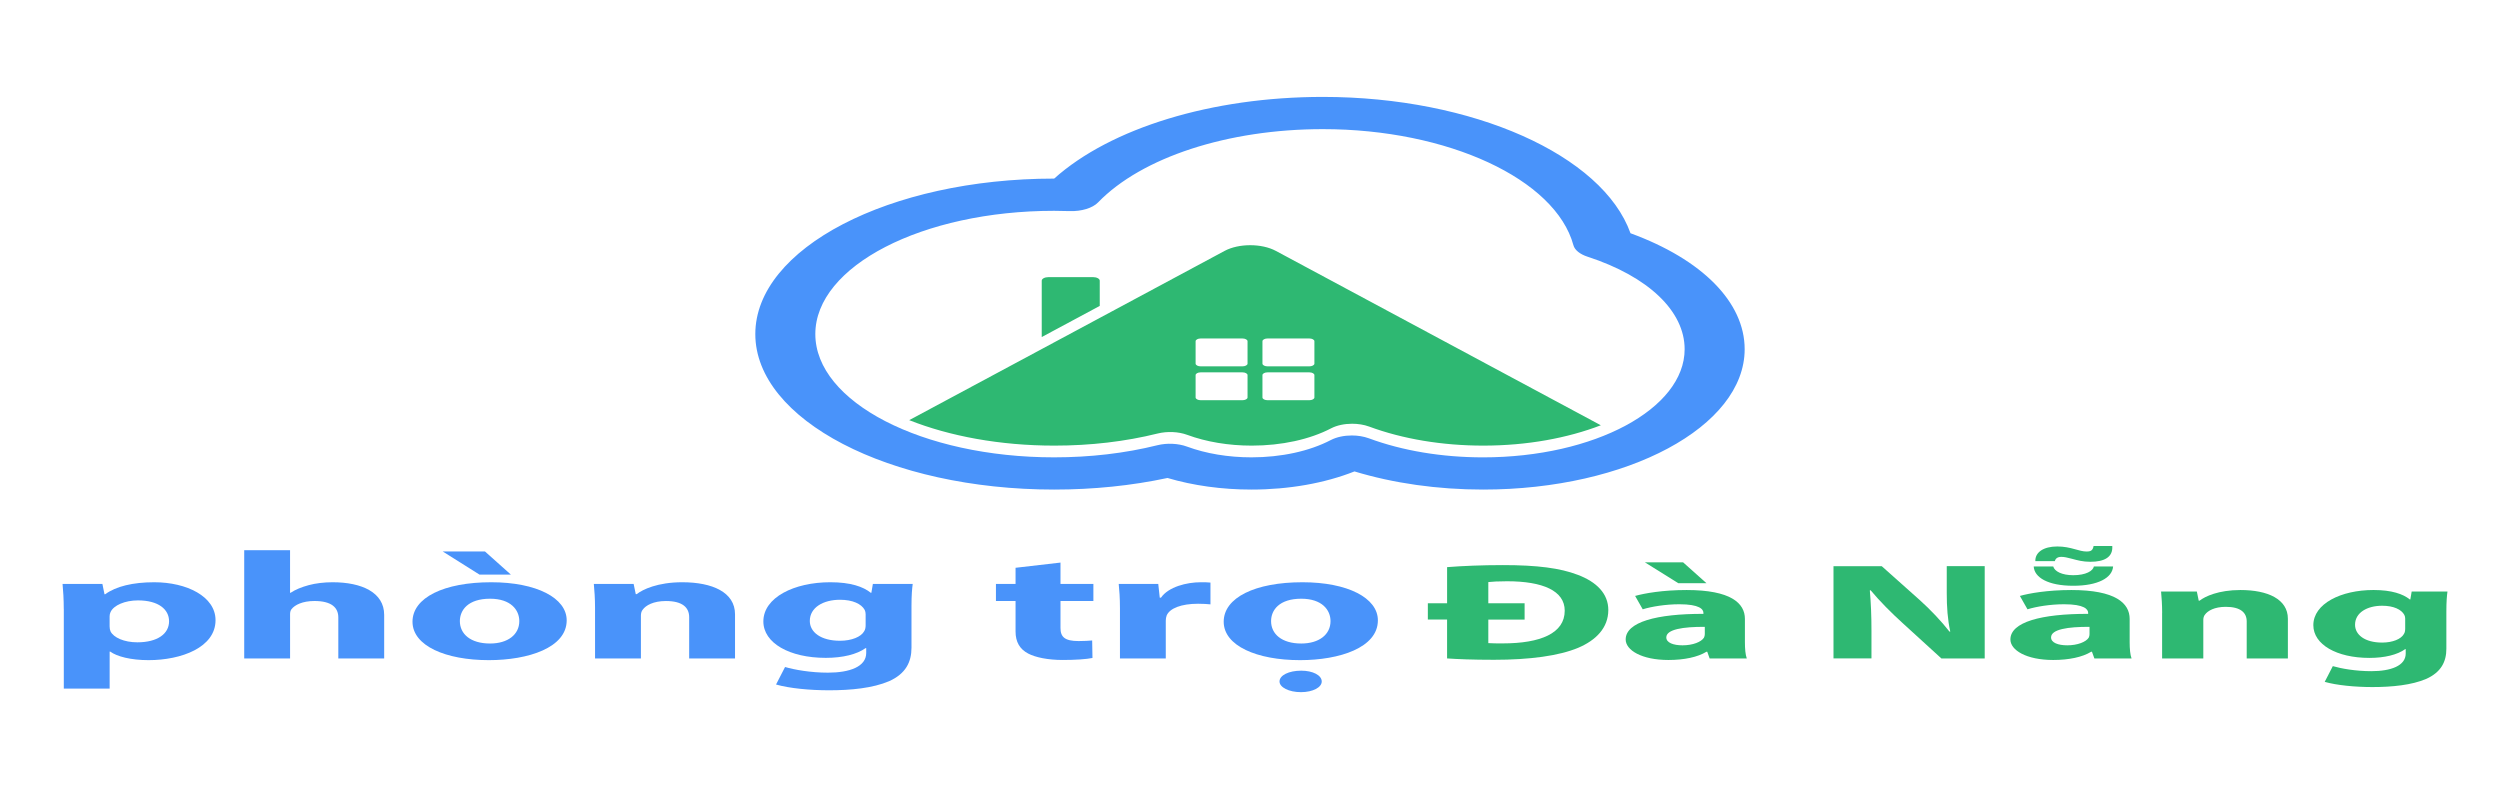 <?xml version="1.0" encoding="utf-8"?>
<!-- Generator: Adobe Illustrator 16.0.0, SVG Export Plug-In . SVG Version: 6.00 Build 0)  -->
<!DOCTYPE svg PUBLIC "-//W3C//DTD SVG 1.1//EN" "http://www.w3.org/Graphics/SVG/1.1/DTD/svg11.dtd">
<svg version="1.1" id="Ebene_1" xmlns="http://www.w3.org/2000/svg" xmlns:xlink="http://www.w3.org/1999/xlink" x="0px" y="0px"
	 width="785px" height="249px" viewBox="0 0 785 249" enable-background="new 0 0 785 249" xml:space="preserve">
<rect y="369.18" display="none" fill="#F5FAFB" width="1200" height="386.001"/>
<g>
	<g>
		<path fill="#4993FA" d="M547.824,109.648c0,24.309-36.851,44.077-82.14,44.077c-14.27,0-28.089-1.967-40.376-5.697
			c-9.329,3.695-20.568,5.697-32.339,5.697c-9.302,0-18.325-1.254-26.373-3.639c-11.287,2.412-23.245,3.639-35.608,3.639
			c-51.73,0-93.819-21.904-93.819-48.827c0-26.921,42.088-48.82,93.819-48.82c0.004,0,0.013,0,0.021,0
			c17.749-15.897,49.547-25.649,84.367-25.649c47.046,0,87.824,18.246,96.603,42.809C534.508,81.474,547.824,94.916,547.824,109.648
			z M424.48,136.736c1.859,0,3.724,0.301,5.344,0.893c10.577,3.916,22.979,5.982,35.86,5.982c34.899,0,63.292-15.236,63.292-33.963
			c0-11.962-11.404-22.825-30.483-29.043c-2.403-0.785-4.032-2.1-4.435-3.593c-5.646-20.791-39.469-36.465-78.685-36.465
			c-29.778,0-56.83,8.816-70.586,23.016c-1.72,1.776-5.209,2.849-8.944,2.72c-1.865-0.065-3.41-0.088-4.861-0.088
			c-41.34,0-74.97,17.363-74.97,38.702c0,21.339,33.63,38.708,74.97,38.708c11.357,0,22.267-1.275,32.426-3.801
			c3.018-0.75,6.552-0.588,9.302,0.424c5.979,2.205,12.981,3.377,20.253,3.377c9.363,0,18.221-1.934,24.938-5.443
			C419.721,137.221,422.094,136.736,424.48,136.736z"/>
		<g>
			<path fill="#2EB872" d="M343.221,87.018h-14.009c-1.163,0-2.108,0.506-2.108,1.125v17.667h0.04l18.177-9.755v-7.912
				C345.324,87.526,344.383,87.018,343.221,87.018z"/>
			<path fill="#2EB872" d="M400.607,78.777c-4.436-2.38-11.63-2.38-16.072,0l-35.669,19.145l-3.54,1.896l-18.172,9.756
				l-41.662,22.352c12.636,5.014,28.435,7.998,45.576,7.998c11.352,0,22.256-1.277,32.42-3.801c3.022-0.748,6.563-0.592,9.302,0.422
				c5.974,2.205,12.978,3.379,20.253,3.379c9.369,0,18.217-1.932,24.938-5.438c1.816-0.947,4.189-1.432,6.579-1.432
				c1.86,0,3.724,0.291,5.34,0.887c10.582,3.916,22.978,5.982,35.855,5.982c13.761,0,26.503-2.375,36.901-6.389L400.607,78.777z
				 M391.729,124.8c0,0.477-0.723,0.866-1.612,0.866h-13.085c-0.889,0-1.612-0.389-1.612-0.866v-7.02
				c0-0.476,0.723-0.863,1.612-0.863h13.085c0.89,0,1.612,0.388,1.612,0.863V124.8z M391.729,114.174
				c0,0.472-0.723,0.861-1.612,0.861h-13.085c-0.889,0-1.612-0.39-1.612-0.861v-7.027c0-0.478,0.723-0.867,1.612-0.867h13.085
				c0.89,0,1.612,0.39,1.612,0.867V114.174z M412.723,124.8c0,0.477-0.723,0.866-1.611,0.866H398.02
				c-0.889,0-1.609-0.389-1.609-0.866v-7.02c0-0.476,0.721-0.863,1.609-0.863h13.092c0.889,0,1.611,0.388,1.611,0.863V124.8z
				 M412.723,114.174c0,0.472-0.723,0.861-1.611,0.861H398.02c-0.889,0-1.609-0.39-1.609-0.861v-7.027
				c0-0.478,0.721-0.867,1.609-0.867h13.092c0.889,0,1.611,0.39,1.611,0.867V114.174z"/>
		</g>
	</g>
	<g display="none">
		<g display="inline">
			<path fill="#4993FA" d="M213.109,180.428c6.401,0,10.692,1.258,13.039,2.141c1.638,0.588,1.716,1.467,0.622,2.387l-1.015,0.836
				c-1.167,0.963-2.499,0.963-4.372,0.459c-1.637-0.588-4.294-1.295-7.727-1.295c-7.337,0-12.097,2.975-12.097,6.611
				c0,3.604,4.76,6.705,12.407,6.705c3.906,0,7.028-0.916,8.9-1.633c1.955-0.588,3.439-0.459,4.45,0.545l0.78,0.797
				c0.941,0.912,0.702,1.756-0.853,2.342c-2.421,0.963-7.264,2.471-14.13,2.471c-13.195,0-21.63-4.98-21.63-11.186
				C191.48,185.543,199.914,180.428,213.109,180.428z"/>
			<path fill="#4993FA" d="M234.496,174.314c0-1.133,1.097-1.762,3.2-1.762h3.44c2.112,0,3.201,0.627,3.201,1.762v20.898
				c0,2.098,1.641,2.471,3.122,2.559c1.401,0.084,2.422,0.541,2.422,1.508v1.424c0,1.092-0.938,1.805-3.28,1.805
				c-5.304,0-12.102-0.754-12.102-6.871v-21.322H234.496z"/>
			<path fill="#4993FA" d="M274.699,180.428c12.097,0,21.934,4.648,21.934,11.182c0,6.578-9.835,11.186-21.934,11.186
				c-12.103,0-21.856-4.607-21.856-11.186C252.843,185.076,262.597,180.428,274.699,180.428z M274.699,198.271
				c6.475,0,11.867-2.676,11.867-6.662c0-3.938-5.392-6.654-11.867-6.654c-6.481,0-11.789,2.719-11.789,6.654
				C262.915,195.596,268.218,198.271,274.699,198.271z"/>
			<path fill="#4993FA" d="M302.565,182.689c0-1.129,1.176-1.756,3.277-1.756h3.359c2.185,0,3.278,0.627,3.278,1.756v10.893
				c0,2.6,1.241,4.357,6.167,4.357c7.176,0,11.161-3.393,11.161-7.205v-8.045c0-1.125,1.093-1.756,3.275-1.756h3.363
				c2.107,0,3.274,0.627,3.274,1.756v17.848c0,1.174-1.171,1.764-3.274,1.764h-3.048c-2.108,0-3.201-0.59-3.201-1.764v-1.258
				c0-0.498,0.158-0.965,0.158-0.965h-0.158c-1.871,2.178-7.024,4.486-13.818,4.486c-8.508,0-13.821-2.299-13.821-8.129v-11.982
				H302.565L302.565,182.689z"/>
			<path fill="#4993FA" d="M364.393,180.428c8.743,0,11.636,3.057,11.636,3.057h0.153c0,0-0.153-0.545-0.153-1.211v-7.959
				c0-1.133,1.088-1.762,3.197-1.762h3.435c2.117,0,3.205,0.627,3.205,1.762v26.219c0,1.17-1.088,1.762-3.205,1.762h-2.883
				c-2.112,0-3.202-0.545-3.202-1.596v-0.842c0-0.416,0.154-0.75,0.154-0.75h-0.154c0,0-3.361,3.688-12.493,3.688
				c-10.773,0-17.724-4.564-17.724-11.186C346.36,184.83,353.85,180.428,364.393,180.428z M366.266,198.314
				c5.153,0,9.989-2.008,9.989-6.74c0-3.313-3.2-6.578-9.915-6.578c-5.392,0-9.99,2.391-9.99,6.617
				C356.354,195.678,360.414,198.314,366.266,198.314z"/>
		</g>
		<g display="inline">
			<path fill="#2EB872" d="M394.994,174.314c0-1.133,1.172-1.762,3.275-1.762h3.358c2.185,0,3.276,0.627,3.276,1.762v8.625
				c0,1.053-0.234,1.803-0.234,1.803h0.158c1.95-2.057,6.949-4.318,13.817-4.318c8.824,0,13.896,2.469,13.896,8.129v11.98
				c0,1.174-1.175,1.762-3.277,1.762h-3.359c-2.18,0-3.277-0.588-3.277-1.762v-10.889c0-2.596-1.242-4.357-6.24-4.357
				c-6.95,0-11.476,3.016-11.476,7.08v8.17c0,1.174-1.093,1.764-3.279,1.764h-3.356c-2.108,0-3.276-0.59-3.276-1.764v-26.223
				H394.994L394.994,174.314z"/>
			<path fill="#2EB872" d="M460.337,180.428c12.098,0,21.931,4.648,21.931,11.182c0,6.578-9.833,11.186-21.931,11.186
				c-12.107,0-21.86-4.607-21.86-11.186C438.477,185.076,448.227,180.428,460.337,180.428z M460.337,198.271
				c6.472,0,11.862-2.676,11.862-6.662c0-3.938-5.391-6.654-11.862-6.654c-6.488,0-11.794,2.719-11.794,6.654
				C448.545,195.596,453.849,198.271,460.337,198.271z"/>
			<path fill="#2EB872" d="M488.748,182.689c0-1.129,1.089-1.756,3.196-1.756h3.053c2.107,0,3.194,0.627,3.194,1.756v1.303
				c0,0.459-0.147,0.965-0.147,0.965h0.147c1.96-2.096,6.795-4.527,13.04-4.527c6.021,0,9.998,1.506,11.635,4.402h0.156
				c2.109-2.221,7.335-4.402,13.589-4.402c8.271,0,13.03,2.512,13.03,8.129v11.98c0,1.174-1.168,1.764-3.276,1.764h-3.354
				c-2.193,0-3.278-0.59-3.278-1.764v-10.977c0-2.428-0.861-4.273-5.473-4.273c-6.707,0-10.144,3.686-10.144,7.416v7.828
				c0,1.176-1.088,1.762-3.199,1.762h-3.437c-2.112,0-3.274-0.586-3.274-1.762v-10.977c0-2.303-0.628-4.273-5.301-4.273
				c-7.028,0-10.316,3.855-10.316,7.416v7.83c0,1.174-1.087,1.762-3.193,1.762h-3.442c-2.108,0-3.195-0.588-3.195-1.762v-17.84
				H488.748L488.748,182.689z"/>
			<path fill="#2EB872" d="M575.868,180.428c11.313,0,17.646,4.32,17.646,10.178c0,0.926-1.49,1.799-3.437,1.799h-24.282
				c0.627,3.855,5.94,5.863,11.95,5.863c3.667,0,6.714-0.752,8.592-1.383c1.951-0.498,3.354-0.381,4.368,0.592l0.933,0.832
				c0.939,0.967,0.626,1.805-1.089,2.35c-2.577,0.877-7.263,2.135-13.507,2.135c-13.195,0-21.392-5.107-21.392-11.184
				C555.646,185.037,563.92,180.428,575.868,180.428z M583.672,189.182c-0.156-2.975-3.509-4.738-8.039-4.738
				c-5.076,0-8.665,1.893-9.605,4.738H583.672z"/>
		</g>
	</g>
</g>
<g id="DN">
	<path fill="#4993FA" d="M20.021,191.201c0-3.064-0.182-5.697-0.376-7.846h12.508l0.66,3.254h0.195
		c3.412-2.502,8.708-3.783,15.436-3.783c10.141,0,19.232,4.449,19.232,11.912c0,8.533-10.706,12.547-21.028,12.547
		c-5.591,0-9.945-1.148-12.031-2.684h-0.188v11.629H20.035v-25.029H20.021L20.021,191.201z M34.42,196.711
		c0,0.566,0.101,1.105,0.283,1.533c0.955,1.953,4.266,3.443,8.438,3.443c6.251,0,9.946-2.639,9.946-6.605
		c0-3.736-3.317-6.559-9.763-6.559c-4.071,0-7.665,1.525-8.62,3.688c-0.182,0.379-0.283,0.854-0.283,1.287L34.42,196.711
		L34.42,196.711z"/>
	<path fill="#4993FA" d="M76.677,172.768h14.4v13.363h0.182c1.514-1.008,3.405-1.777,5.68-2.396c2.086-0.576,4.831-0.91,7.482-0.91
		c9.198,0,16.209,3.211,16.209,10.24v13.684h-14.4v-12.873c0-3.063-2.086-5.162-7.489-5.162c-3.788,0-6.15,1.236-7.193,2.537
		c-0.383,0.479-0.465,1.102-0.465,1.621v13.877h-14.4v-33.98H76.677z"/>
	<path fill="#4993FA" d="M177.94,194.789c0,8.57-12.031,12.496-24.445,12.496c-13.545,0-23.969-4.498-23.969-12.063
		c0-7.561,9.851-12.396,24.722-12.396C168.46,182.826,177.94,187.752,177.94,194.789z M152.27,173.152l8.144,7.273h-9.853
		L139,173.152H152.27z M144.397,195.033c0,4.018,3.322,7.031,9.48,7.031c5.585,0,9.184-2.814,9.184-7.031
		c0-3.492-2.649-7.035-9.184-7.035C146.961,187.998,144.397,191.584,144.397,195.033z"/>
	<path fill="#4993FA" d="M186.842,190.818c0-2.908-0.188-5.402-0.382-7.463h12.501l0.667,3.209h0.289
		c1.892-1.488,6.622-3.738,14.299-3.738c9.477,0,16.58,3.154,16.58,10.053v13.881h-14.398v-12.963c0-3.021-2.087-5.076-7.295-5.076
		c-3.977,0-6.346,1.389-7.294,2.727c-0.383,0.428-0.564,1.15-0.564,1.824v13.486h-14.4L186.842,190.818L186.842,190.818z"/>
	<path fill="#4993FA" d="M286.591,183.355c-0.195,1.48-0.384,3.439-0.384,6.928v13.076c0,4.504-1.796,8.186-7.011,10.527
		c-5.12,2.197-12.031,2.863-18.854,2.863c-6.063,0-12.502-0.613-16.667-1.813l2.833-5.498c2.936,0.861,8.047,1.777,13.451,1.777
		c6.823,0,12.031-1.871,12.031-6.188v-1.525h-0.189c-2.752,1.965-7.191,3.064-12.502,3.064c-11.459,0-19.605-4.688-19.605-11.441
		c0-7.516,9.661-12.303,21.026-12.303c6.347,0,10.328,1.391,12.703,3.309h0.184l0.472-2.777H286.591L286.591,183.355z
		 M271.809,192.873c0-0.479-0.101-0.961-0.282-1.34c-1.036-1.914-3.788-3.209-7.767-3.209c-5.214,0-9.479,2.395-9.479,6.654
		c0,3.492,3.412,6.219,9.479,6.219c3.694,0,6.622-1.244,7.577-2.965c0.376-0.529,0.472-1.295,0.472-1.918V192.873z"/>
	<path fill="#4993FA" d="M332.994,176.65v6.705h10.328v5.355h-10.328v8.473c0,2.816,1.333,4.111,5.686,4.111
		c1.806,0,3.225-0.094,4.261-0.188l0.095,5.498c-1.893,0.389-5.296,0.627-9.374,0.627c-4.645,0-8.521-0.811-10.8-2.01
		c-2.651-1.383-3.979-3.633-3.979-6.941v-9.568h-6.158v-5.357h6.158v-5.07L332.994,176.65z"/>
	<path fill="#4993FA" d="M351.666,191.057c0-3.449-0.194-5.699-0.389-7.701h12.415l0.471,4.309h0.383
		c2.369-3.396,8.053-4.838,12.496-4.838c1.325,0,1.998,0,3.041,0.104v6.836c-1.043-0.098-2.281-0.189-3.889-0.189
		c-5.305,0-8.909,1.436-9.858,3.684c-0.182,0.477-0.282,1.049-0.282,1.633v11.859h-14.387L351.666,191.057L351.666,191.057z"/>
	<path fill="#4993FA" d="M432.655,194.789c0,8.57-12.031,12.496-24.439,12.496c-13.546,0-23.975-4.498-23.975-12.063
		c0-7.561,9.851-12.396,24.722-12.396C423.174,182.826,432.655,187.752,432.655,194.789z M399.118,195.033
		c0,4.018,3.315,7.031,9.475,7.031c5.592,0,9.191-2.814,9.191-7.031c0-3.492-2.651-7.035-9.191-7.035
		C401.669,187.998,399.118,191.584,399.118,195.033z M415.026,213.988c0,1.822-2.739,3.348-6.534,3.348
		c-3.788,0-6.724-1.523-6.724-3.348c0-1.959,2.936-3.398,6.817-3.398C412.187,210.584,415.026,212.016,415.026,213.988z"/>
</g>
<g id="PT">
	<path fill="#2EB872" d="M448.349,189.43h6.038v-11.348c4.77-0.383,10.978-0.641,17.528-0.641c10.812,0,17.949,0.936,23.482,3.047
		c5.955,2.236,9.612,5.932,9.612,11.051c0,5.631-3.908,9.508-9.437,11.861c-6.051,2.539-15.242,3.775-26.471,3.775
		c-6.723,0-11.482-0.205-14.72-0.428v-12.205h-6.038v-5.113H448.349L448.349,189.43z M478.726,194.551H467.33v7.387
		c1.192,0.088,2.978,0.088,4.505,0.088c11.911,0,19.488-3.178,19.488-10.27c0-6.277-6.895-9.242-18.126-9.242
		c-2.81,0-4.683,0.125-5.867,0.258v6.658h11.396V194.551z"/>
	<path fill="#2EB872" d="M536.826,206.758l-0.747-2.105h-0.264c-2.733,1.678-6.976,2.582-11.92,2.582
		c-8.419,0-13.433-3.09-13.433-6.438c0-5.469,9.7-8.08,24.414-8.045v-0.301c0-1.125-1.193-2.715-7.577-2.715
		c-4.246,0-8.758,0.73-11.482,1.59l-2.39-4.203c2.903-0.814,8.595-1.854,16.172-1.854c13.872,0,18.304,4.127,18.304,9.064v7.313
		c0,2.016,0.154,3.965,0.59,5.113h-11.667V206.758L536.826,206.758z M528.496,176.576l7.319,6.539h-8.848l-10.467-6.539H528.496z
		 M535.307,196.83c-6.815-0.037-12.089,0.773-12.089,3.313c0,1.678,2.213,2.488,5.104,2.488c3.239,0,5.88-1.066,6.722-2.4
		c0.17-0.354,0.265-0.734,0.265-1.123L535.307,196.83L535.307,196.83z"/>
	<path fill="#2EB872" d="M575.716,206.758v-28.979h15.147l11.911,10.617c3.404,3.055,6.814,6.66,9.36,9.928h0.25
		c-0.841-3.826-1.104-7.732-1.104-12.082v-8.469h11.917v28.975H609.59l-12.25-11.176c-3.405-3.084-7.147-6.836-9.964-10.229
		l-0.252,0.043c0.34,3.826,0.515,7.91,0.515,12.641v8.721h-11.924L575.716,206.758L575.716,206.758z"/>
	<path fill="#2EB872" d="M657.641,206.758l-0.767-2.105h-0.251c-2.729,1.678-6.974,2.582-11.912,2.582
		c-8.438,0-13.444-3.09-13.444-6.438c0-5.469,9.7-8.08,24.414-8.045v-0.301c0-1.125-1.188-2.715-7.563-2.715
		c-4.262,0-8.759,0.73-11.484,1.59l-2.388-4.203c2.89-0.814,8.595-1.854,16.172-1.854c13.856,0,18.295,4.127,18.295,9.064v7.313
		c0,2.016,0.163,3.965,0.597,5.113h-11.667L657.641,206.758L657.641,206.758z M644.711,177.863c0.422,1.553,2.728,2.752,6.296,2.752
		c3.995,0,6.213-1.369,6.471-2.752h6.037c-0.251,3.619-4.837,6.068-12.502,6.068c-7.908,0-12.244-2.582-12.427-6.068H644.711z
		 M639.095,176.191c-0.088-2.75,2.544-4.598,6.887-4.598c2.137,0,3.832,0.383,5.533,0.857c1.357,0.385,2.554,0.725,3.657,0.725
		c1.356,0,1.96-0.338,2.211-1.723h5.869c0.25,3.486-2.464,4.951-6.887,4.951c-2.382,0-4.009-0.473-5.786-0.943
		c-1.533-0.383-2.299-0.604-3.323-0.604c-1.274,0-1.873,0.604-2.028,1.34h-6.133V176.191z M656.106,196.83
		c-6.798-0.037-12.073,0.773-12.073,3.313c0,1.678,2.219,2.488,5.102,2.488c3.229,0,5.868-1.066,6.724-2.4
		c0.177-0.354,0.252-0.734,0.252-1.123v-2.275h-0.004V196.83z"/>
	<path fill="#2EB872" d="M678.914,192.438c0-2.613-0.171-4.855-0.339-6.701h11.23l0.592,2.883h0.252
		c1.715-1.338,5.955-3.354,12.854-3.354c8.506,0,14.891,2.834,14.891,9.021v12.473h-12.931v-11.656c0-2.701-1.892-4.559-6.565-4.559
		c-3.566,0-5.689,1.25-6.545,2.457c-0.347,0.393-0.517,1.031-0.517,1.637v12.117h-12.937v-14.318H678.914L678.914,192.438z"/>
	<path fill="#2EB872" d="M768.503,185.736c-0.176,1.33-0.345,3.096-0.345,6.232v11.738c0,4.033-1.621,7.346-6.296,9.457
		c-4.601,1.975-10.808,2.574-16.938,2.574c-5.447,0-11.221-0.559-14.965-1.633l2.545-4.938c2.638,0.771,7.225,1.582,12.074,1.582
		c6.133,0,10.813-1.678,10.813-5.539v-1.377h-0.163c-2.476,1.771-6.472,2.75-11.231,2.75c-10.291,0-17.61-4.215-17.61-10.275
		c0-6.748,8.686-11.045,18.886-11.045c5.705,0,9.273,1.244,11.409,2.965h0.157l0.427-2.494h11.238V185.736z M755.233,194.285
		c0-0.426-0.088-0.854-0.265-1.197c-0.93-1.729-3.403-2.885-6.974-2.885c-4.674,0-8.507,2.148-8.507,5.975
		c0,3.143,3.071,5.592,8.507,5.592c3.323,0,5.956-1.117,6.814-2.67c0.341-0.465,0.422-1.154,0.422-1.715v-3.1H755.233z"/>
</g>
</svg>
